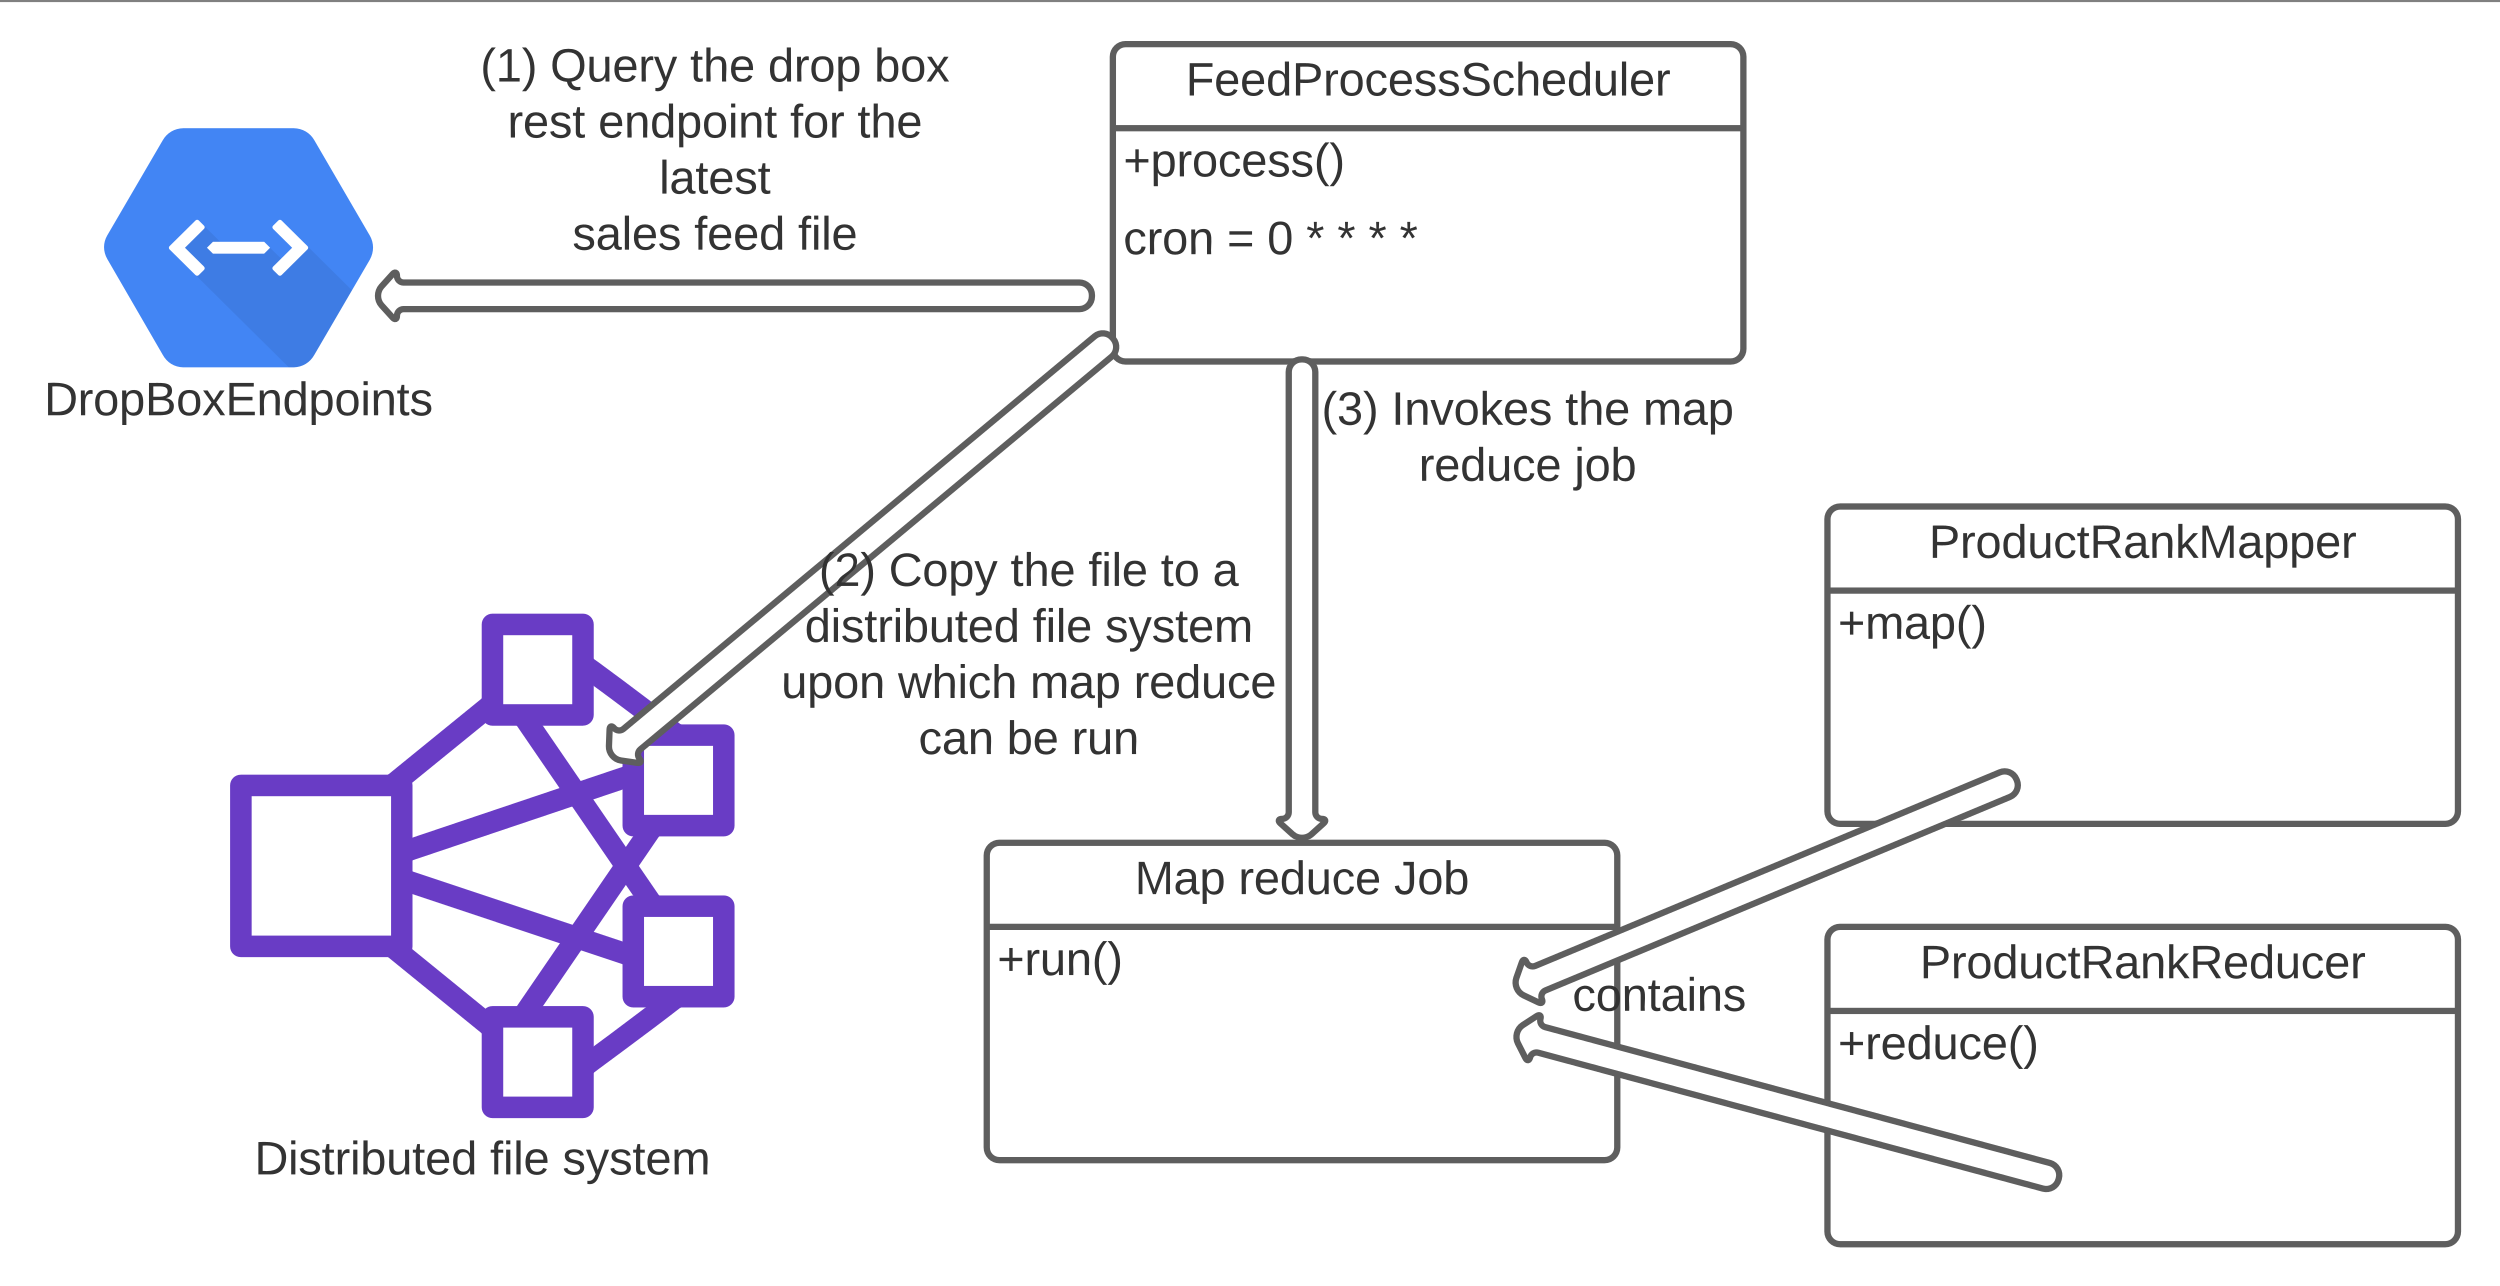 <svg xmlns="http://www.w3.org/2000/svg" xmlns:xlink="http://www.w3.org/1999/xlink" xmlns:lucid="lucid" width="1189.5" height="612"><rect width="100%" height="100%" fill="#808080" stroke="none"/><g transform="translate(-70.5 1)" lucid:page-tab-id="0_0"><path d="M0 0h1870.87v1322.83H0z" fill="#fff"/><path d="M290.67 20h240v60h-240z" fill="none"/><use xlink:href="#a" transform="matrix(1,0,0,1,290.667,20) translate(8.395 17.778)"/><use xlink:href="#b" transform="matrix(1,0,0,1,290.667,20) translate(41.605 17.778)"/><use xlink:href="#c" transform="matrix(1,0,0,1,290.667,20) translate(108.21 17.778)"/><use xlink:href="#d" transform="matrix(1,0,0,1,290.667,20) translate(145.247 17.778)"/><use xlink:href="#e" transform="matrix(1,0,0,1,290.667,20) translate(195.802 17.778)"/><use xlink:href="#f" transform="matrix(1,0,0,1,290.667,20) translate(21.327 44.444)"/><use xlink:href="#g" transform="matrix(1,0,0,1,290.667,20) translate(64.475 44.444)"/><use xlink:href="#h" transform="matrix(1,0,0,1,290.667,20) translate(155.772 44.444)"/><use xlink:href="#i" transform="matrix(1,0,0,1,290.667,20) translate(187.809 44.444)"/><use xlink:href="#j" transform="matrix(1,0,0,1,290.667,20) translate(93.488 71.111)"/><use xlink:href="#k" transform="matrix(1,0,0,1,290.667,20) translate(52.191 97.778)"/><use xlink:href="#l" transform="matrix(1,0,0,1,290.667,20) translate(110.154 97.778)"/><use xlink:href="#m" transform="matrix(1,0,0,1,290.667,20) translate(159.537 97.778)"/><path d="M600 26c0-3.3 2.7-6 6-6h288c3.3 0 6 2.7 6 6v139c0 3.3-2.7 6-6 6H606c-3.3 0-6-2.7-6-6z" fill="#fff"/><path d="M600 26c0-3.3 2.7-6 6-6h288c3.3 0 6 2.7 6 6v139c0 3.3-2.7 6-6 6H606c-3.3 0-6-2.7-6-6zM600 60h300" stroke="#5e5e5e" stroke-width="3" fill="none"/><use xlink:href="#n" transform="matrix(1,0,0,1,610,20) translate(24.691 24.444)"/><use xlink:href="#o" transform="matrix(1,0,0,1,605,62.5) translate(0 20.444)"/><use xlink:href="#p" transform="matrix(1,0,0,1,605,99.5) translate(0 20.444)"/><use xlink:href="#q" transform="matrix(1,0,0,1,605,99.5) translate(49.321 20.444)"/><use xlink:href="#r" transform="matrix(1,0,0,1,605,99.5) translate(68.457 20.444)"/><use xlink:href="#s" transform="matrix(1,0,0,1,605,99.5) translate(86.975 20.444)"/><use xlink:href="#s" transform="matrix(1,0,0,1,605,99.5) translate(101.79 20.444)"/><use xlink:href="#s" transform="matrix(1,0,0,1,605,99.5) translate(116.605 20.444)"/><use xlink:href="#t" transform="matrix(1,0,0,1,605,99.5) translate(131.42 20.444)"/><path d="M940 246c0-3.3 2.7-6 6-6h288c3.3 0 6 2.7 6 6v139c0 3.3-2.7 6-6 6H946c-3.3 0-6-2.7-6-6z" fill="#fff"/><path d="M940 246c0-3.3 2.7-6 6-6h288c3.3 0 6 2.7 6 6v139c0 3.3-2.7 6-6 6H946c-3.3 0-6-2.7-6-6zM940 280h300" stroke="#5e5e5e" stroke-width="3" fill="none"/><use xlink:href="#u" transform="matrix(1,0,0,1,950,240) translate(38.272 24.444)"/><use xlink:href="#v" transform="matrix(1,0,0,1,945,282.5) translate(0 20.444)"/><path d="M940 446c0-3.3 2.7-6 6-6h288c3.3 0 6 2.7 6 6v139c0 3.3-2.7 6-6 6H946c-3.3 0-6-2.7-6-6z" fill="#fff"/><path d="M940 446c0-3.3 2.7-6 6-6h288c3.3 0 6 2.7 6 6v139c0 3.3-2.7 6-6 6H946c-3.3 0-6-2.7-6-6zM940 480h300" stroke="#5e5e5e" stroke-width="3" fill="none"/><use xlink:href="#w" transform="matrix(1,0,0,1,950,440) translate(33.951 24.444)"/><use xlink:href="#x" transform="matrix(1,0,0,1,945,482.5) translate(0 20.444)"/><path d="M253.72 368.74l47.84-38.92 6.47 7.9-47.85 38.93-6.46-7.9z" stroke="#fff" stroke-opacity="0" stroke-width=".78" fill="#693cc5"/><path d="M253.7 453.23l6.46-7.9 47.84 38.9-6.46 7.92-47.85-38.92z" stroke="#fff" stroke-opacity="0" stroke-width=".63" fill="#693cc5"/><path d="M260.12 422.22l3.3-9.7 110.04 36.7-3.3 9.7-110.04-36.7z" stroke="#fff" stroke-opacity="0" stroke-width=".32" fill="#693cc5"/><path d="M260.6 399.6l110.25-37.14 3.3 9.7L263.9 409.3l-3.3-9.7z" stroke="#fff" stroke-opacity="0" stroke-width=".95" fill="#693cc5"/><path d="M314.9 342.1l8.4-5.8 62.26 90.9-8.4 5.8-62.26-90.9z" stroke="#fff" stroke-opacity="0" stroke-width=".83" fill="#693cc5"/><path d="M389.32 352.8c-17.17-13.5-44.18-33.22-44.43-33.4l6.15-8.28c.3 0 27.47 20 44.8 33.67z" stroke="#fff" stroke-opacity="0" fill="#693cc5"/><path d="M347.9 344.3h-43.1c-2.8 0-5.1-2.28-5.1-5.1V296.1c0-2.83 2.3-5.12 5.1-5.12h43.1c2.8 0 5.1 2.3 5.1 5.12v43.07c0 2.82-2.3 5.1-5.1 5.1zm-37.97-10.23h32.84v-32.83h-32.84z" stroke="#fff" stroke-opacity="0" fill="#693cc5"/><path d="M314.94 479.9l62.23-90.92 8.4 5.8-62.22 90.93-8.4-5.8z" stroke="#fff" stroke-opacity="0" stroke-width=".56" fill="#693cc5"/><path d="M351.05 510.88l-5.96-8.3c.24 0 27.24-19.87 44.43-33.37l6.1 8.18c-17.28 13.5-44.58 33.3-44.58 33.5z" stroke="#fff" stroke-opacity="0" fill="#693cc5"/><path d="M347.9 531h-43.1c-2.8 0-5.1-2.3-5.1-5.12V482.8c0-2.82 2.3-5.1 5.1-5.1h43.1c2.8 0 5.1 2.28 5.1 5.1v43.08c0 2.83-2.3 5.12-5.1 5.12zm-37.97-10.24h32.84v-32.83h-32.84zM414.88 478.35H371.8c-2.82 0-5.1-2.3-5.1-5.1v-43.1c0-2.82 2.28-5.1 5.1-5.1h43.08c2.83 0 5.12 2.28 5.12 5.1v43.1c0 2.8-2.3 5.1-5.12 5.1zm-37.95-10.23h32.83v-32.84h-32.83zM414.88 396.96H371.8c-2.82 0-5.1-2.3-5.1-5.12v-43.08c0-2.82 2.28-5.1 5.1-5.1h43.08c2.83 0 5.12 2.28 5.12 5.1v43.08c0 2.83-2.3 5.12-5.12 5.12zm-37.95-10.24h32.83v-32.84h-32.83zM261.7 454.4H185.1c-2.86 0-5.12-2.25-5.12-5.12v-76.56c0-2.87 2.26-5.12 5.12-5.12h76.57c2.85 0 5.1 2.25 5.1 5.12v76.56c0 2.87-2.25 5.12-5.1 5.12zm-71.46-10.24h66.33v-66.32h-66.33z" stroke="#fff" stroke-opacity="0" fill="#693cc5"/><path d="M260.7 371.33l77.75-62.83 63.82 47.8-34.54 54.38 35.1 56.03-65.5 47.8-76.48-62.82z" stroke="#fff" stroke-opacity="0" stroke-width=".38" fill="#fff" fill-opacity="0"/><use xlink:href="#y" transform="matrix(1,0,0,1,150,540) translate(41.574 17.778)"/><use xlink:href="#z" transform="matrix(1,0,0,1,150,540) translate(153.673 17.778)"/><use xlink:href="#A" transform="matrix(1,0,0,1,150,540) translate(188.117 17.778)"/><path d="M246.46 111.1L220.1 65.8c-2.05-3.64-5.64-5.7-9.86-5.8h-52.48c-4.22.1-7.8 2.16-9.86 5.8l-26.36 45.18c-2.05 3.53-2.05 7.62 0 11.26l26.36 45.52c2.05 3.75 5.5 5.92 9.86 6.03h52.48c4.22-.12 7.8-2.3 9.86-6.04l26.36-45.18c2.05-3.75 2.05-7.85 0-11.5z" stroke="#000" stroke-opacity="0" fill="#4285f4"/><path d="M216.67 116.03l-12.17 6.26-5.55-5.4-21.45-.6-9.93-9.9-12.42 10.5 8.44 13 44.3 43.86h2.4c4.22-.13 7.78-2.3 9.85-6l17.8-30.65z" stroke="#000" stroke-opacity="0" fill-opacity=".07"/><path d="M199.02 116.87l-2.85-2.83h-24.35l-2.85 2.83 2.85 2.83h24.35l2.85-2.83zM167.6 125.88l-9.1-9 9.07-9c.43-.42.43-1.1 0-1.5l-2.5-2.5c-.43-.42-1.1-.42-1.52 0l-12.38 12.23c-.43.44-.43 1.13 0 1.55l2.5 2.48 9.84 9.74c.44.43 1.14.43 1.56 0l2.5-2.47c.44-.43.44-1.12 0-1.52M200.4 107.88l9.1 9-9.08 9c-.43.43-.43 1.1 0 1.53l2.5 2.48c.43.43 1.1.43 1.54 0l12.35-12.25c.44-.4.44-1.1 0-1.52l-2.5-2.46-9.84-9.75c-.43-.44-1.1-.44-1.54 0l-2.5 2.46c-.43.43-.43 1.1 0 1.52" stroke="#000" stroke-opacity="0" fill="#fff"/><g><use xlink:href="#B" transform="matrix(1,0,0,1,120,178.79) translate(-28.5 17.778)"/></g><g><path d="M590.03 140.08c0 3.3-2.7 6-6 6h-321.5c-1.75 0-3.16 1.4-3.16 3.16 0 1.74-.95 2.1-2.1.8l-5.26-5.82c-2.2-2.46-2.2-6.46 0-8.92l5.26-5.83c1.16-1.3 2.1-.93 2.1.82 0 1.73 1.42 3.14 3.17 3.14h321.5c3.3 0 6 2.7 6 6z" stroke="#5e5e5e" stroke-width="3" fill="#fff"/></g><g><path d="M600.2 160.24c2.12 2.55 1.78 6.33-.77 8.45L375.2 355.54c-1.33 1.12-1.52 3.1-.4 4.45 1.12 1.34.62 2.22-1.1 1.98l-7.76-1.12c-3.28-.48-5.84-3.54-5.7-6.86l.3-7.83c.05-1.74 1-2.07 2.13-.73 1.12 1.34 3.1 1.52 4.45.4L591.35 159c2.54-2.13 6.33-1.8 8.45.76z" stroke="#5e5e5e" stroke-width="3" fill="#fff"/></g><path d="M440 260h240v60H440z" fill="none"/><g><use xlink:href="#C" transform="matrix(1,0,0,1,440,260) translate(20.154 17.778)"/><use xlink:href="#D" transform="matrix(1,0,0,1,440,260) translate(53.364 17.778)"/><use xlink:href="#c" transform="matrix(1,0,0,1,440,260) translate(111.327 17.778)"/><use xlink:href="#z" transform="matrix(1,0,0,1,440,260) translate(148.364 17.778)"/><use xlink:href="#E" transform="matrix(1,0,0,1,440,260) translate(182.809 17.778)"/><use xlink:href="#F" transform="matrix(1,0,0,1,440,260) translate(207.5 17.778)"/><use xlink:href="#G" transform="matrix(1,0,0,1,440,260) translate(13.395 44.444)"/><use xlink:href="#z" transform="matrix(1,0,0,1,440,260) translate(121.852 44.444)"/><use xlink:href="#H" transform="matrix(1,0,0,1,440,260) translate(156.296 44.444)"/><use xlink:href="#I" transform="matrix(1,0,0,1,440,260) translate(2.222 71.111)"/><use xlink:href="#J" transform="matrix(1,0,0,1,440,260) translate(57.778 71.111)"/><use xlink:href="#K" transform="matrix(1,0,0,1,440,260) translate(120.617 71.111)"/><use xlink:href="#L" transform="matrix(1,0,0,1,440,260) translate(169.938 71.111)"/><use xlink:href="#M" transform="matrix(1,0,0,1,440,260) translate(67.562 97.778)"/><use xlink:href="#N" transform="matrix(1,0,0,1,440,260) translate(109.537 97.778)"/><use xlink:href="#O" transform="matrix(1,0,0,1,440,260) translate(140.401 97.778)"/></g><path d="M540 406c0-3.3 2.7-6 6-6h288c3.3 0 6 2.7 6 6v139c0 3.3-2.7 6-6 6H546c-3.3 0-6-2.7-6-6z" fill="#fff"/><path d="M540 406c0-3.3 2.7-6 6-6h288c3.3 0 6 2.7 6 6v139c0 3.3-2.7 6-6 6H546c-3.3 0-6-2.7-6-6zM540 440h300" stroke="#5e5e5e" stroke-width="3" fill="none"/><g><use xlink:href="#P" transform="matrix(1,0,0,1,550,400) translate(60.432 24.444)"/><use xlink:href="#Q" transform="matrix(1,0,0,1,550,400) translate(109.753 24.444)"/><use xlink:href="#R" transform="matrix(1,0,0,1,550,400) translate(183.765 24.444)"/></g><g><use xlink:href="#S" transform="matrix(1,0,0,1,545,442.5) translate(0 20.444)"/></g><g><path d="M1030.12 370.3c1.28 3.05-.17 6.56-3.23 7.84l-221.06 92.1c-1.6.67-2.37 2.52-1.7 4.13.67 1.6-.06 2.3-1.64 1.56l-7.08-3.36c-3-1.42-4.53-5.1-3.43-8.23l2.6-7.4c.57-1.64 1.58-1.67 2.25-.06.67 1.6 2.52 2.37 4.13 1.7l221.05-92.1c3.06-1.28 6.57.17 7.85 3.23z" stroke="#5e5e5e" stroke-width="3" fill="#fff"/></g><g><path d="M1049.92 560.3c-.86 3.2-4.16 5.1-7.36 4.24L802.4 499.88c-1.7-.46-3.43.54-3.88 2.23-.46 1.7-1.47 1.8-2.25.24l-3.55-7c-1.5-2.94-.47-6.8 2.32-8.6l6.57-4.27c1.48-.94 2.3-.35 1.84 1.34-.45 1.7.55 3.42 2.23 3.88l240.18 64.66c3.2.86 5.1 4.15 4.23 7.35z" stroke="#5e5e5e" stroke-width="3" fill="#fff"/></g><path d="M740 445.5h240v60H740z" fill="none"/><g><use xlink:href="#T" transform="matrix(1,0,0,1,740,445.5) translate(78.673 34.444)"/></g><g><path d="M690.32 170c3.3 0 6 2.7 6 6v209.47c0 1.75 1.4 3.16 3.16 3.16 1.74 0 2.1.95.8 2.1l-5.82 5.26c-2.46 2.2-6.46 2.2-8.92 0l-5.83-5.26c-1.28-1.16-.92-2.1.82-2.1 1.75 0 3.16-1.42 3.16-3.17V176c0-3.3 2.7-6 6-6z" stroke="#5e5e5e" stroke-width="3" fill="#fff"/></g><path d="M677.37 180h240v60h-240z" fill="none"/><g><use xlink:href="#U" transform="matrix(1,0,0,1,677.366,180) translate(21.944 21.111)"/><use xlink:href="#V" transform="matrix(1,0,0,1,677.366,180) translate(55.154 21.111)"/><use xlink:href="#c" transform="matrix(1,0,0,1,677.366,180) translate(137.87 21.111)"/><use xlink:href="#W" transform="matrix(1,0,0,1,677.366,180) translate(174.907 21.111)"/><use xlink:href="#X" transform="matrix(1,0,0,1,677.366,180) translate(68.21 47.778)"/><use xlink:href="#Y" transform="matrix(1,0,0,1,677.366,180) translate(142.222 47.778)"/></g><defs><path fill="#333" d="M87 75C49 33 22-17 22-94c0-76 28-126 65-167h31c-38 41-64 92-64 168S80 34 118 75H87" id="Z"/><path fill="#333" d="M27 0v-27h64v-190l-56 39v-29l58-41h29v221h61V0H27" id="aa"/><path fill="#333" d="M33-261c38 41 65 92 65 168S71 34 33 75H2C39 34 66-17 66-93S39-220 2-261h31" id="ab"/><g id="a"><use transform="matrix(0.062,0,0,0.062,0,0)" xlink:href="#Z"/><use transform="matrix(0.062,0,0,0.062,7.346,0)" xlink:href="#aa"/><use transform="matrix(0.062,0,0,0.062,19.691,0)" xlink:href="#ab"/></g><path fill="#333" d="M140-251c81 0 123 46 123 126C263-53 228-8 163 1c7 30 30 48 69 40v23c-55 16-95-15-103-61C56-3 17-48 17-125c0-80 42-126 123-126zm0 227c63 0 89-41 89-101s-29-99-89-99c-61 0-89 39-89 99S79-25 140-24" id="ac"/><path fill="#333" d="M84 4C-5 8 30-112 23-190h32v120c0 31 7 50 39 49 72-2 45-101 50-169h31l1 190h-30c-1-10 1-25-2-33-11 22-28 36-60 37" id="ad"/><path fill="#333" d="M100-194c63 0 86 42 84 106H49c0 40 14 67 53 68 26 1 43-12 49-29l28 8c-11 28-37 45-77 45C44 4 14-33 15-96c1-61 26-98 85-98zm52 81c6-60-76-77-97-28-3 7-6 17-6 28h103" id="ae"/><path fill="#333" d="M114-163C36-179 61-72 57 0H25l-1-190h30c1 12-1 29 2 39 6-27 23-49 58-41v29" id="af"/><path fill="#333" d="M179-190L93 31C79 59 56 82 12 73V49c39 6 53-20 64-50L1-190h34L92-34l54-156h33" id="ag"/><g id="b"><use transform="matrix(0.062,0,0,0.062,0,0)" xlink:href="#ac"/><use transform="matrix(0.062,0,0,0.062,17.284,0)" xlink:href="#ad"/><use transform="matrix(0.062,0,0,0.062,29.63,0)" xlink:href="#ae"/><use transform="matrix(0.062,0,0,0.062,41.975,0)" xlink:href="#af"/><use transform="matrix(0.062,0,0,0.062,49.321,0)" xlink:href="#ag"/></g><path fill="#333" d="M59-47c-2 24 18 29 38 22v24C64 9 27 4 27-40v-127H5v-23h24l9-43h21v43h35v23H59v120" id="ah"/><path fill="#333" d="M106-169C34-169 62-67 57 0H25v-261h32l-1 103c12-21 28-36 61-36 89 0 53 116 60 194h-32v-121c2-32-8-49-39-48" id="ai"/><g id="c"><use transform="matrix(0.062,0,0,0.062,0,0)" xlink:href="#ah"/><use transform="matrix(0.062,0,0,0.062,6.173,0)" xlink:href="#ai"/><use transform="matrix(0.062,0,0,0.062,18.519,0)" xlink:href="#ae"/></g><path fill="#333" d="M85-194c31 0 48 13 60 33l-1-100h32l1 261h-30c-2-10 0-23-3-31C134-8 116 4 85 4 32 4 16-35 15-94c0-66 23-100 70-100zm9 24c-40 0-46 34-46 75 0 40 6 74 45 74 42 0 51-32 51-76 0-42-9-74-50-73" id="aj"/><path fill="#333" d="M100-194c62-1 85 37 85 99 1 63-27 99-86 99S16-35 15-95c0-66 28-99 85-99zM99-20c44 1 53-31 53-75 0-43-8-75-51-75s-53 32-53 75 10 74 51 75" id="ak"/><path fill="#333" d="M115-194c55 1 70 41 70 98S169 2 115 4C84 4 66-9 55-30l1 105H24l-1-265h31l2 30c10-21 28-34 59-34zm-8 174c40 0 45-34 45-75s-6-73-45-74c-42 0-51 32-51 76 0 43 10 73 51 73" id="al"/><g id="d"><use transform="matrix(0.062,0,0,0.062,0,0)" xlink:href="#aj"/><use transform="matrix(0.062,0,0,0.062,12.346,0)" xlink:href="#af"/><use transform="matrix(0.062,0,0,0.062,19.691,0)" xlink:href="#ak"/><use transform="matrix(0.062,0,0,0.062,32.037,0)" xlink:href="#al"/></g><path fill="#333" d="M115-194c53 0 69 39 70 98 0 66-23 100-70 100C84 3 66-7 56-30L54 0H23l1-261h32v101c10-23 28-34 59-34zm-8 174c40 0 45-34 45-75 0-40-5-75-45-74-42 0-51 32-51 76 0 43 10 73 51 73" id="am"/><path fill="#333" d="M141 0L90-78 38 0H4l68-98-65-92h35l48 74 47-74h35l-64 92 68 98h-35" id="an"/><g id="e"><use transform="matrix(0.062,0,0,0.062,0,0)" xlink:href="#am"/><use transform="matrix(0.062,0,0,0.062,12.346,0)" xlink:href="#ak"/><use transform="matrix(0.062,0,0,0.062,24.691,0)" xlink:href="#an"/></g><path fill="#333" d="M135-143c-3-34-86-38-87 0 15 53 115 12 119 90S17 21 10-45l28-5c4 36 97 45 98 0-10-56-113-15-118-90-4-57 82-63 122-42 12 7 21 19 24 35" id="ao"/><g id="f"><use transform="matrix(0.062,0,0,0.062,0,0)" xlink:href="#af"/><use transform="matrix(0.062,0,0,0.062,7.346,0)" xlink:href="#ae"/><use transform="matrix(0.062,0,0,0.062,19.691,0)" xlink:href="#ao"/><use transform="matrix(0.062,0,0,0.062,30.802,0)" xlink:href="#ah"/></g><path fill="#333" d="M117-194c89-4 53 116 60 194h-32v-121c0-31-8-49-39-48C34-167 62-67 57 0H25l-1-190h30c1 10-1 24 2 32 11-22 29-35 61-36" id="ap"/><path fill="#333" d="M24-231v-30h32v30H24zM24 0v-190h32V0H24" id="aq"/><g id="g"><use transform="matrix(0.062,0,0,0.062,0,0)" xlink:href="#ae"/><use transform="matrix(0.062,0,0,0.062,12.346,0)" xlink:href="#ap"/><use transform="matrix(0.062,0,0,0.062,24.691,0)" xlink:href="#aj"/><use transform="matrix(0.062,0,0,0.062,37.037,0)" xlink:href="#al"/><use transform="matrix(0.062,0,0,0.062,49.383,0)" xlink:href="#ak"/><use transform="matrix(0.062,0,0,0.062,61.728,0)" xlink:href="#aq"/><use transform="matrix(0.062,0,0,0.062,66.605,0)" xlink:href="#ap"/><use transform="matrix(0.062,0,0,0.062,78.951,0)" xlink:href="#ah"/></g><path fill="#333" d="M101-234c-31-9-42 10-38 44h38v23H63V0H32v-167H5v-23h27c-7-52 17-82 69-68v24" id="ar"/><g id="h"><use transform="matrix(0.062,0,0,0.062,0,0)" xlink:href="#ar"/><use transform="matrix(0.062,0,0,0.062,6.173,0)" xlink:href="#ak"/><use transform="matrix(0.062,0,0,0.062,18.519,0)" xlink:href="#af"/></g><g id="i"><use transform="matrix(0.062,0,0,0.062,0,0)" xlink:href="#ah"/><use transform="matrix(0.062,0,0,0.062,6.173,0)" xlink:href="#ai"/><use transform="matrix(0.062,0,0,0.062,18.519,0)" xlink:href="#ae"/></g><path fill="#333" d="M24 0v-261h32V0H24" id="as"/><path fill="#333" d="M141-36C126-15 110 5 73 4 37 3 15-17 15-53c-1-64 63-63 125-63 3-35-9-54-41-54-24 1-41 7-42 31l-33-3c5-37 33-52 76-52 45 0 72 20 72 64v82c-1 20 7 32 28 27v20c-31 9-61-2-59-35zM48-53c0 20 12 33 32 33 41-3 63-29 60-74-43 2-92-5-92 41" id="at"/><g id="j"><use transform="matrix(0.062,0,0,0.062,0,0)" xlink:href="#as"/><use transform="matrix(0.062,0,0,0.062,4.877,0)" xlink:href="#at"/><use transform="matrix(0.062,0,0,0.062,17.222,0)" xlink:href="#ah"/><use transform="matrix(0.062,0,0,0.062,23.395,0)" xlink:href="#ae"/><use transform="matrix(0.062,0,0,0.062,35.741,0)" xlink:href="#ao"/><use transform="matrix(0.062,0,0,0.062,46.852,0)" xlink:href="#ah"/></g><g id="k"><use transform="matrix(0.062,0,0,0.062,0,0)" xlink:href="#ao"/><use transform="matrix(0.062,0,0,0.062,11.111,0)" xlink:href="#at"/><use transform="matrix(0.062,0,0,0.062,23.457,0)" xlink:href="#as"/><use transform="matrix(0.062,0,0,0.062,28.333,0)" xlink:href="#ae"/><use transform="matrix(0.062,0,0,0.062,40.679,0)" xlink:href="#ao"/></g><g id="l"><use transform="matrix(0.062,0,0,0.062,0,0)" xlink:href="#ar"/><use transform="matrix(0.062,0,0,0.062,6.173,0)" xlink:href="#ae"/><use transform="matrix(0.062,0,0,0.062,18.519,0)" xlink:href="#ae"/><use transform="matrix(0.062,0,0,0.062,30.864,0)" xlink:href="#aj"/></g><g id="m"><use transform="matrix(0.062,0,0,0.062,0,0)" xlink:href="#ar"/><use transform="matrix(0.062,0,0,0.062,6.173,0)" xlink:href="#aq"/><use transform="matrix(0.062,0,0,0.062,11.049,0)" xlink:href="#as"/><use transform="matrix(0.062,0,0,0.062,15.926,0)" xlink:href="#ae"/></g><path fill="#333" d="M63-220v92h138v28H63V0H30v-248h175v28H63" id="au"/><path fill="#333" d="M30-248c87 1 191-15 191 75 0 78-77 80-158 76V0H30v-248zm33 125c57 0 124 11 124-50 0-59-68-47-124-48v98" id="av"/><path fill="#333" d="M96-169c-40 0-48 33-48 73s9 75 48 75c24 0 41-14 43-38l32 2c-6 37-31 61-74 61-59 0-76-41-82-99-10-93 101-131 147-64 4 7 5 14 7 22l-32 3c-4-21-16-35-41-35" id="aw"/><path fill="#333" d="M185-189c-5-48-123-54-124 2 14 75 158 14 163 119 3 78-121 87-175 55-17-10-28-26-33-46l33-7c5 56 141 63 141-1 0-78-155-14-162-118-5-82 145-84 179-34 5 7 8 16 11 25" id="ax"/><g id="n"><use transform="matrix(0.062,0,0,0.062,0,0)" xlink:href="#au"/><use transform="matrix(0.062,0,0,0.062,13.519,0)" xlink:href="#ae"/><use transform="matrix(0.062,0,0,0.062,25.864,0)" xlink:href="#ae"/><use transform="matrix(0.062,0,0,0.062,38.21,0)" xlink:href="#aj"/><use transform="matrix(0.062,0,0,0.062,50.556,0)" xlink:href="#av"/><use transform="matrix(0.062,0,0,0.062,65.37,0)" xlink:href="#af"/><use transform="matrix(0.062,0,0,0.062,72.716,0)" xlink:href="#ak"/><use transform="matrix(0.062,0,0,0.062,85.062,0)" xlink:href="#aw"/><use transform="matrix(0.062,0,0,0.062,96.173,0)" xlink:href="#ae"/><use transform="matrix(0.062,0,0,0.062,108.519,0)" xlink:href="#ao"/><use transform="matrix(0.062,0,0,0.062,119.63,0)" xlink:href="#ao"/><use transform="matrix(0.062,0,0,0.062,130.741,0)" xlink:href="#ax"/><use transform="matrix(0.062,0,0,0.062,145.556,0)" xlink:href="#aw"/><use transform="matrix(0.062,0,0,0.062,156.667,0)" xlink:href="#ai"/><use transform="matrix(0.062,0,0,0.062,169.012,0)" xlink:href="#ae"/><use transform="matrix(0.062,0,0,0.062,181.358,0)" xlink:href="#aj"/><use transform="matrix(0.062,0,0,0.062,193.704,0)" xlink:href="#ad"/><use transform="matrix(0.062,0,0,0.062,206.049,0)" xlink:href="#as"/><use transform="matrix(0.062,0,0,0.062,210.926,0)" xlink:href="#ae"/><use transform="matrix(0.062,0,0,0.062,223.272,0)" xlink:href="#af"/></g><path fill="#333" d="M118-107v75H92v-75H18v-26h74v-75h26v75h74v26h-74" id="ay"/><g id="o"><use transform="matrix(0.062,0,0,0.062,0,0)" xlink:href="#ay"/><use transform="matrix(0.062,0,0,0.062,12.963,0)" xlink:href="#al"/><use transform="matrix(0.062,0,0,0.062,25.309,0)" xlink:href="#af"/><use transform="matrix(0.062,0,0,0.062,32.654,0)" xlink:href="#ak"/><use transform="matrix(0.062,0,0,0.062,45,0)" xlink:href="#aw"/><use transform="matrix(0.062,0,0,0.062,56.111,0)" xlink:href="#ae"/><use transform="matrix(0.062,0,0,0.062,68.457,0)" xlink:href="#ao"/><use transform="matrix(0.062,0,0,0.062,79.568,0)" xlink:href="#ao"/><use transform="matrix(0.062,0,0,0.062,90.679,0)" xlink:href="#Z"/><use transform="matrix(0.062,0,0,0.062,98.025,0)" xlink:href="#ab"/></g><g id="p"><use transform="matrix(0.062,0,0,0.062,0,0)" xlink:href="#aw"/><use transform="matrix(0.062,0,0,0.062,11.111,0)" xlink:href="#af"/><use transform="matrix(0.062,0,0,0.062,18.457,0)" xlink:href="#ak"/><use transform="matrix(0.062,0,0,0.062,30.802,0)" xlink:href="#ap"/></g><path fill="#333" d="M18-150v-26h174v26H18zm0 90v-26h174v26H18" id="az"/><use transform="matrix(0.062,0,0,0.062,0,0)" xlink:href="#az" id="q"/><path fill="#333" d="M101-251c68 0 85 55 85 127S166 4 100 4C33 4 14-52 14-124c0-73 17-127 87-127zm-1 229c47 0 54-49 54-102s-4-102-53-102c-51 0-55 48-55 102 0 53 5 102 54 102" id="aA"/><use transform="matrix(0.062,0,0,0.062,0,0)" xlink:href="#aA" id="r"/><path fill="#333" d="M80-196l47-18 7 23-49 13 32 44-20 13-27-46-27 45-21-12 33-44-49-13 8-23 47 19-2-53h23" id="aB"/><use transform="matrix(0.062,0,0,0.062,0,0)" xlink:href="#aB" id="s"/><use transform="matrix(0.062,0,0,0.062,0,0)" xlink:href="#aB" id="t"/><path fill="#333" d="M233-177c-1 41-23 64-60 70L243 0h-38l-65-103H63V0H30v-248c88 3 205-21 203 71zM63-129c60-2 137 13 137-47 0-61-80-42-137-45v92" id="aC"/><path fill="#333" d="M143 0L79-87 56-68V0H24v-261h32v163l83-92h37l-77 82L181 0h-38" id="aD"/><path fill="#333" d="M240 0l2-218c-23 76-54 145-80 218h-23L58-218 59 0H30v-248h44l77 211c21-75 51-140 76-211h43V0h-30" id="aE"/><g id="u"><use transform="matrix(0.062,0,0,0.062,0,0)" xlink:href="#av"/><use transform="matrix(0.062,0,0,0.062,14.815,0)" xlink:href="#af"/><use transform="matrix(0.062,0,0,0.062,22.16,0)" xlink:href="#ak"/><use transform="matrix(0.062,0,0,0.062,34.506,0)" xlink:href="#aj"/><use transform="matrix(0.062,0,0,0.062,46.852,0)" xlink:href="#ad"/><use transform="matrix(0.062,0,0,0.062,59.198,0)" xlink:href="#aw"/><use transform="matrix(0.062,0,0,0.062,70.309,0)" xlink:href="#ah"/><use transform="matrix(0.062,0,0,0.062,76.481,0)" xlink:href="#aC"/><use transform="matrix(0.062,0,0,0.062,92.469,0)" xlink:href="#at"/><use transform="matrix(0.062,0,0,0.062,104.815,0)" xlink:href="#ap"/><use transform="matrix(0.062,0,0,0.062,117.16,0)" xlink:href="#aD"/><use transform="matrix(0.062,0,0,0.062,128.272,0)" xlink:href="#aE"/><use transform="matrix(0.062,0,0,0.062,146.728,0)" xlink:href="#at"/><use transform="matrix(0.062,0,0,0.062,159.074,0)" xlink:href="#al"/><use transform="matrix(0.062,0,0,0.062,171.42,0)" xlink:href="#al"/><use transform="matrix(0.062,0,0,0.062,183.765,0)" xlink:href="#ae"/><use transform="matrix(0.062,0,0,0.062,196.111,0)" xlink:href="#af"/></g><path fill="#333" d="M210-169c-67 3-38 105-44 169h-31v-121c0-29-5-50-35-48C34-165 62-65 56 0H25l-1-190h30c1 10-1 24 2 32 10-44 99-50 107 0 11-21 27-35 58-36 85-2 47 119 55 194h-31v-121c0-29-5-49-35-48" id="aF"/><g id="v"><use transform="matrix(0.062,0,0,0.062,0,0)" xlink:href="#ay"/><use transform="matrix(0.062,0,0,0.062,12.963,0)" xlink:href="#aF"/><use transform="matrix(0.062,0,0,0.062,31.42,0)" xlink:href="#at"/><use transform="matrix(0.062,0,0,0.062,43.765,0)" xlink:href="#al"/><use transform="matrix(0.062,0,0,0.062,56.111,0)" xlink:href="#Z"/><use transform="matrix(0.062,0,0,0.062,63.457,0)" xlink:href="#ab"/></g><g id="w"><use transform="matrix(0.062,0,0,0.062,0,0)" xlink:href="#av"/><use transform="matrix(0.062,0,0,0.062,14.815,0)" xlink:href="#af"/><use transform="matrix(0.062,0,0,0.062,22.16,0)" xlink:href="#ak"/><use transform="matrix(0.062,0,0,0.062,34.506,0)" xlink:href="#aj"/><use transform="matrix(0.062,0,0,0.062,46.852,0)" xlink:href="#ad"/><use transform="matrix(0.062,0,0,0.062,59.198,0)" xlink:href="#aw"/><use transform="matrix(0.062,0,0,0.062,70.309,0)" xlink:href="#ah"/><use transform="matrix(0.062,0,0,0.062,76.481,0)" xlink:href="#aC"/><use transform="matrix(0.062,0,0,0.062,92.469,0)" xlink:href="#at"/><use transform="matrix(0.062,0,0,0.062,104.815,0)" xlink:href="#ap"/><use transform="matrix(0.062,0,0,0.062,117.16,0)" xlink:href="#aD"/><use transform="matrix(0.062,0,0,0.062,128.272,0)" xlink:href="#aC"/><use transform="matrix(0.062,0,0,0.062,144.259,0)" xlink:href="#ae"/><use transform="matrix(0.062,0,0,0.062,156.605,0)" xlink:href="#aj"/><use transform="matrix(0.062,0,0,0.062,168.951,0)" xlink:href="#ad"/><use transform="matrix(0.062,0,0,0.062,181.296,0)" xlink:href="#aw"/><use transform="matrix(0.062,0,0,0.062,192.407,0)" xlink:href="#ae"/><use transform="matrix(0.062,0,0,0.062,204.753,0)" xlink:href="#af"/></g><g id="x"><use transform="matrix(0.062,0,0,0.062,0,0)" xlink:href="#ay"/><use transform="matrix(0.062,0,0,0.062,12.963,0)" xlink:href="#af"/><use transform="matrix(0.062,0,0,0.062,20.309,0)" xlink:href="#ae"/><use transform="matrix(0.062,0,0,0.062,32.654,0)" xlink:href="#aj"/><use transform="matrix(0.062,0,0,0.062,45,0)" xlink:href="#ad"/><use transform="matrix(0.062,0,0,0.062,57.346,0)" xlink:href="#aw"/><use transform="matrix(0.062,0,0,0.062,68.457,0)" xlink:href="#ae"/><use transform="matrix(0.062,0,0,0.062,80.802,0)" xlink:href="#Z"/><use transform="matrix(0.062,0,0,0.062,88.148,0)" xlink:href="#ab"/></g><path fill="#333" d="M30-248c118-7 216 8 213 122C240-48 200 0 122 0H30v-248zM63-27c89 8 146-16 146-99s-60-101-146-95v194" id="aG"/><g id="y"><use transform="matrix(0.062,0,0,0.062,0,0)" xlink:href="#aG"/><use transform="matrix(0.062,0,0,0.062,15.988,0)" xlink:href="#aq"/><use transform="matrix(0.062,0,0,0.062,20.864,0)" xlink:href="#ao"/><use transform="matrix(0.062,0,0,0.062,31.975,0)" xlink:href="#ah"/><use transform="matrix(0.062,0,0,0.062,38.148,0)" xlink:href="#af"/><use transform="matrix(0.062,0,0,0.062,45.494,0)" xlink:href="#aq"/><use transform="matrix(0.062,0,0,0.062,50.37,0)" xlink:href="#am"/><use transform="matrix(0.062,0,0,0.062,62.716,0)" xlink:href="#ad"/><use transform="matrix(0.062,0,0,0.062,75.062,0)" xlink:href="#ah"/><use transform="matrix(0.062,0,0,0.062,81.235,0)" xlink:href="#ae"/><use transform="matrix(0.062,0,0,0.062,93.58,0)" xlink:href="#aj"/></g><g id="z"><use transform="matrix(0.062,0,0,0.062,0,0)" xlink:href="#ar"/><use transform="matrix(0.062,0,0,0.062,6.173,0)" xlink:href="#aq"/><use transform="matrix(0.062,0,0,0.062,11.049,0)" xlink:href="#as"/><use transform="matrix(0.062,0,0,0.062,15.926,0)" xlink:href="#ae"/></g><g id="A"><use transform="matrix(0.062,0,0,0.062,0,0)" xlink:href="#ao"/><use transform="matrix(0.062,0,0,0.062,11.111,0)" xlink:href="#ag"/><use transform="matrix(0.062,0,0,0.062,22.222,0)" xlink:href="#ao"/><use transform="matrix(0.062,0,0,0.062,33.333,0)" xlink:href="#ah"/><use transform="matrix(0.062,0,0,0.062,39.506,0)" xlink:href="#ae"/><use transform="matrix(0.062,0,0,0.062,51.852,0)" xlink:href="#aF"/></g><path fill="#333" d="M160-131c35 5 61 23 61 61C221 17 115-2 30 0v-248c76 3 177-17 177 60 0 33-19 50-47 57zm-97-11c50-1 110 9 110-42 0-47-63-36-110-37v79zm0 115c55-2 124 14 124-45 0-56-70-42-124-44v89" id="aH"/><path fill="#333" d="M30 0v-248h187v28H63v79h144v27H63v87h162V0H30" id="aI"/><g id="B"><use transform="matrix(0.062,0,0,0.062,0,0)" xlink:href="#aG"/><use transform="matrix(0.062,0,0,0.062,15.988,0)" xlink:href="#af"/><use transform="matrix(0.062,0,0,0.062,23.333,0)" xlink:href="#ak"/><use transform="matrix(0.062,0,0,0.062,35.679,0)" xlink:href="#al"/><use transform="matrix(0.062,0,0,0.062,48.025,0)" xlink:href="#aH"/><use transform="matrix(0.062,0,0,0.062,62.84,0)" xlink:href="#ak"/><use transform="matrix(0.062,0,0,0.062,75.185,0)" xlink:href="#an"/><use transform="matrix(0.062,0,0,0.062,86.296,0)" xlink:href="#aI"/><use transform="matrix(0.062,0,0,0.062,101.111,0)" xlink:href="#ap"/><use transform="matrix(0.062,0,0,0.062,113.457,0)" xlink:href="#aj"/><use transform="matrix(0.062,0,0,0.062,125.802,0)" xlink:href="#al"/><use transform="matrix(0.062,0,0,0.062,138.148,0)" xlink:href="#ak"/><use transform="matrix(0.062,0,0,0.062,150.494,0)" xlink:href="#aq"/><use transform="matrix(0.062,0,0,0.062,155.37,0)" xlink:href="#ap"/><use transform="matrix(0.062,0,0,0.062,167.716,0)" xlink:href="#ah"/><use transform="matrix(0.062,0,0,0.062,173.889,0)" xlink:href="#ao"/></g><path fill="#333" d="M101-251c82-7 93 87 43 132L82-64C71-53 59-42 53-27h129V0H18c2-99 128-94 128-182 0-28-16-43-45-43s-46 15-49 41l-32-3c6-41 34-60 81-64" id="aJ"/><g id="C"><use transform="matrix(0.062,0,0,0.062,0,0)" xlink:href="#Z"/><use transform="matrix(0.062,0,0,0.062,7.346,0)" xlink:href="#aJ"/><use transform="matrix(0.062,0,0,0.062,19.691,0)" xlink:href="#ab"/></g><path fill="#333" d="M212-179c-10-28-35-45-73-45-59 0-87 40-87 99 0 60 29 101 89 101 43 0 62-24 78-52l27 14C228-24 195 4 139 4 59 4 22-46 18-125c-6-104 99-153 187-111 19 9 31 26 39 46" id="aK"/><g id="D"><use transform="matrix(0.062,0,0,0.062,0,0)" xlink:href="#aK"/><use transform="matrix(0.062,0,0,0.062,15.988,0)" xlink:href="#ak"/><use transform="matrix(0.062,0,0,0.062,28.333,0)" xlink:href="#al"/><use transform="matrix(0.062,0,0,0.062,40.679,0)" xlink:href="#ag"/></g><g id="E"><use transform="matrix(0.062,0,0,0.062,0,0)" xlink:href="#ah"/><use transform="matrix(0.062,0,0,0.062,6.173,0)" xlink:href="#ak"/></g><use transform="matrix(0.062,0,0,0.062,0,0)" xlink:href="#at" id="F"/><g id="G"><use transform="matrix(0.062,0,0,0.062,0,0)" xlink:href="#aj"/><use transform="matrix(0.062,0,0,0.062,12.346,0)" xlink:href="#aq"/><use transform="matrix(0.062,0,0,0.062,17.222,0)" xlink:href="#ao"/><use transform="matrix(0.062,0,0,0.062,28.333,0)" xlink:href="#ah"/><use transform="matrix(0.062,0,0,0.062,34.506,0)" xlink:href="#af"/><use transform="matrix(0.062,0,0,0.062,41.852,0)" xlink:href="#aq"/><use transform="matrix(0.062,0,0,0.062,46.728,0)" xlink:href="#am"/><use transform="matrix(0.062,0,0,0.062,59.074,0)" xlink:href="#ad"/><use transform="matrix(0.062,0,0,0.062,71.42,0)" xlink:href="#ah"/><use transform="matrix(0.062,0,0,0.062,77.593,0)" xlink:href="#ae"/><use transform="matrix(0.062,0,0,0.062,89.938,0)" xlink:href="#aj"/></g><g id="H"><use transform="matrix(0.062,0,0,0.062,0,0)" xlink:href="#ao"/><use transform="matrix(0.062,0,0,0.062,11.111,0)" xlink:href="#ag"/><use transform="matrix(0.062,0,0,0.062,22.222,0)" xlink:href="#ao"/><use transform="matrix(0.062,0,0,0.062,33.333,0)" xlink:href="#ah"/><use transform="matrix(0.062,0,0,0.062,39.506,0)" xlink:href="#ae"/><use transform="matrix(0.062,0,0,0.062,51.852,0)" xlink:href="#aF"/></g><g id="I"><use transform="matrix(0.062,0,0,0.062,0,0)" xlink:href="#ad"/><use transform="matrix(0.062,0,0,0.062,12.346,0)" xlink:href="#al"/><use transform="matrix(0.062,0,0,0.062,24.691,0)" xlink:href="#ak"/><use transform="matrix(0.062,0,0,0.062,37.037,0)" xlink:href="#ap"/></g><path fill="#333" d="M206 0h-36l-40-164L89 0H53L-1-190h32L70-26l43-164h34l41 164 42-164h31" id="aL"/><g id="J"><use transform="matrix(0.062,0,0,0.062,0,0)" xlink:href="#aL"/><use transform="matrix(0.062,0,0,0.062,15.988,0)" xlink:href="#ai"/><use transform="matrix(0.062,0,0,0.062,28.333,0)" xlink:href="#aq"/><use transform="matrix(0.062,0,0,0.062,33.21,0)" xlink:href="#aw"/><use transform="matrix(0.062,0,0,0.062,44.321,0)" xlink:href="#ai"/></g><g id="K"><use transform="matrix(0.062,0,0,0.062,0,0)" xlink:href="#aF"/><use transform="matrix(0.062,0,0,0.062,18.457,0)" xlink:href="#at"/><use transform="matrix(0.062,0,0,0.062,30.802,0)" xlink:href="#al"/></g><g id="L"><use transform="matrix(0.062,0,0,0.062,0,0)" xlink:href="#af"/><use transform="matrix(0.062,0,0,0.062,7.346,0)" xlink:href="#ae"/><use transform="matrix(0.062,0,0,0.062,19.691,0)" xlink:href="#aj"/><use transform="matrix(0.062,0,0,0.062,32.037,0)" xlink:href="#ad"/><use transform="matrix(0.062,0,0,0.062,44.383,0)" xlink:href="#aw"/><use transform="matrix(0.062,0,0,0.062,55.494,0)" xlink:href="#ae"/></g><g id="M"><use transform="matrix(0.062,0,0,0.062,0,0)" xlink:href="#aw"/><use transform="matrix(0.062,0,0,0.062,11.111,0)" xlink:href="#at"/><use transform="matrix(0.062,0,0,0.062,23.457,0)" xlink:href="#ap"/></g><g id="N"><use transform="matrix(0.062,0,0,0.062,0,0)" xlink:href="#am"/><use transform="matrix(0.062,0,0,0.062,12.346,0)" xlink:href="#ae"/></g><g id="O"><use transform="matrix(0.062,0,0,0.062,0,0)" xlink:href="#af"/><use transform="matrix(0.062,0,0,0.062,7.346,0)" xlink:href="#ad"/><use transform="matrix(0.062,0,0,0.062,19.691,0)" xlink:href="#ap"/></g><g id="P"><use transform="matrix(0.062,0,0,0.062,0,0)" xlink:href="#aE"/><use transform="matrix(0.062,0,0,0.062,18.457,0)" xlink:href="#at"/><use transform="matrix(0.062,0,0,0.062,30.802,0)" xlink:href="#al"/></g><g id="Q"><use transform="matrix(0.062,0,0,0.062,0,0)" xlink:href="#af"/><use transform="matrix(0.062,0,0,0.062,7.346,0)" xlink:href="#ae"/><use transform="matrix(0.062,0,0,0.062,19.691,0)" xlink:href="#aj"/><use transform="matrix(0.062,0,0,0.062,32.037,0)" xlink:href="#ad"/><use transform="matrix(0.062,0,0,0.062,44.383,0)" xlink:href="#aw"/><use transform="matrix(0.062,0,0,0.062,55.494,0)" xlink:href="#ae"/></g><path fill="#333" d="M153-248C145-148 188 4 80 4 36 3 13-21 6-62l32-5c4 25 16 42 43 43 27 0 39-20 39-49v-147H72v-28h81" id="aM"/><g id="R"><use transform="matrix(0.062,0,0,0.062,0,0)" xlink:href="#aM"/><use transform="matrix(0.062,0,0,0.062,11.111,0)" xlink:href="#ak"/><use transform="matrix(0.062,0,0,0.062,23.457,0)" xlink:href="#am"/></g><g id="S"><use transform="matrix(0.062,0,0,0.062,0,0)" xlink:href="#ay"/><use transform="matrix(0.062,0,0,0.062,12.963,0)" xlink:href="#af"/><use transform="matrix(0.062,0,0,0.062,20.309,0)" xlink:href="#ad"/><use transform="matrix(0.062,0,0,0.062,32.654,0)" xlink:href="#ap"/><use transform="matrix(0.062,0,0,0.062,45,0)" xlink:href="#Z"/><use transform="matrix(0.062,0,0,0.062,52.346,0)" xlink:href="#ab"/></g><g id="T"><use transform="matrix(0.062,0,0,0.062,0,0)" xlink:href="#aw"/><use transform="matrix(0.062,0,0,0.062,11.111,0)" xlink:href="#ak"/><use transform="matrix(0.062,0,0,0.062,23.457,0)" xlink:href="#ap"/><use transform="matrix(0.062,0,0,0.062,35.802,0)" xlink:href="#ah"/><use transform="matrix(0.062,0,0,0.062,41.975,0)" xlink:href="#at"/><use transform="matrix(0.062,0,0,0.062,54.321,0)" xlink:href="#aq"/><use transform="matrix(0.062,0,0,0.062,59.198,0)" xlink:href="#ap"/><use transform="matrix(0.062,0,0,0.062,71.543,0)" xlink:href="#ao"/></g><path fill="#333" d="M126-127c33 6 58 20 58 59 0 88-139 92-164 29-3-8-5-16-6-25l32-3c6 27 21 44 54 44 32 0 52-15 52-46 0-38-36-46-79-43v-28c39 1 72-4 72-42 0-27-17-43-46-43-28 0-47 15-49 41l-32-3c6-42 35-63 81-64 48-1 79 21 79 65 0 36-21 52-52 59" id="aN"/><g id="U"><use transform="matrix(0.062,0,0,0.062,0,0)" xlink:href="#Z"/><use transform="matrix(0.062,0,0,0.062,7.346,0)" xlink:href="#aN"/><use transform="matrix(0.062,0,0,0.062,19.691,0)" xlink:href="#ab"/></g><path fill="#333" d="M33 0v-248h34V0H33" id="aO"/><path fill="#333" d="M108 0H70L1-190h34L89-25l56-165h34" id="aP"/><g id="V"><use transform="matrix(0.062,0,0,0.062,0,0)" xlink:href="#aO"/><use transform="matrix(0.062,0,0,0.062,6.173,0)" xlink:href="#ap"/><use transform="matrix(0.062,0,0,0.062,18.519,0)" xlink:href="#aP"/><use transform="matrix(0.062,0,0,0.062,29.63,0)" xlink:href="#ak"/><use transform="matrix(0.062,0,0,0.062,41.975,0)" xlink:href="#aD"/><use transform="matrix(0.062,0,0,0.062,53.086,0)" xlink:href="#ae"/><use transform="matrix(0.062,0,0,0.062,65.432,0)" xlink:href="#ao"/></g><g id="W"><use transform="matrix(0.062,0,0,0.062,0,0)" xlink:href="#aF"/><use transform="matrix(0.062,0,0,0.062,18.457,0)" xlink:href="#at"/><use transform="matrix(0.062,0,0,0.062,30.802,0)" xlink:href="#al"/></g><g id="X"><use transform="matrix(0.062,0,0,0.062,0,0)" xlink:href="#af"/><use transform="matrix(0.062,0,0,0.062,7.346,0)" xlink:href="#ae"/><use transform="matrix(0.062,0,0,0.062,19.691,0)" xlink:href="#aj"/><use transform="matrix(0.062,0,0,0.062,32.037,0)" xlink:href="#ad"/><use transform="matrix(0.062,0,0,0.062,44.383,0)" xlink:href="#aw"/><use transform="matrix(0.062,0,0,0.062,55.494,0)" xlink:href="#ae"/></g><path fill="#333" d="M24-231v-30h32v30H24zM-9 49c24 4 33-6 33-30v-209h32V24c2 40-23 58-65 49V49" id="aQ"/><g id="Y"><use transform="matrix(0.062,0,0,0.062,0,0)" xlink:href="#aQ"/><use transform="matrix(0.062,0,0,0.062,4.877,0)" xlink:href="#ak"/><use transform="matrix(0.062,0,0,0.062,17.222,0)" xlink:href="#am"/></g></defs></g></svg>